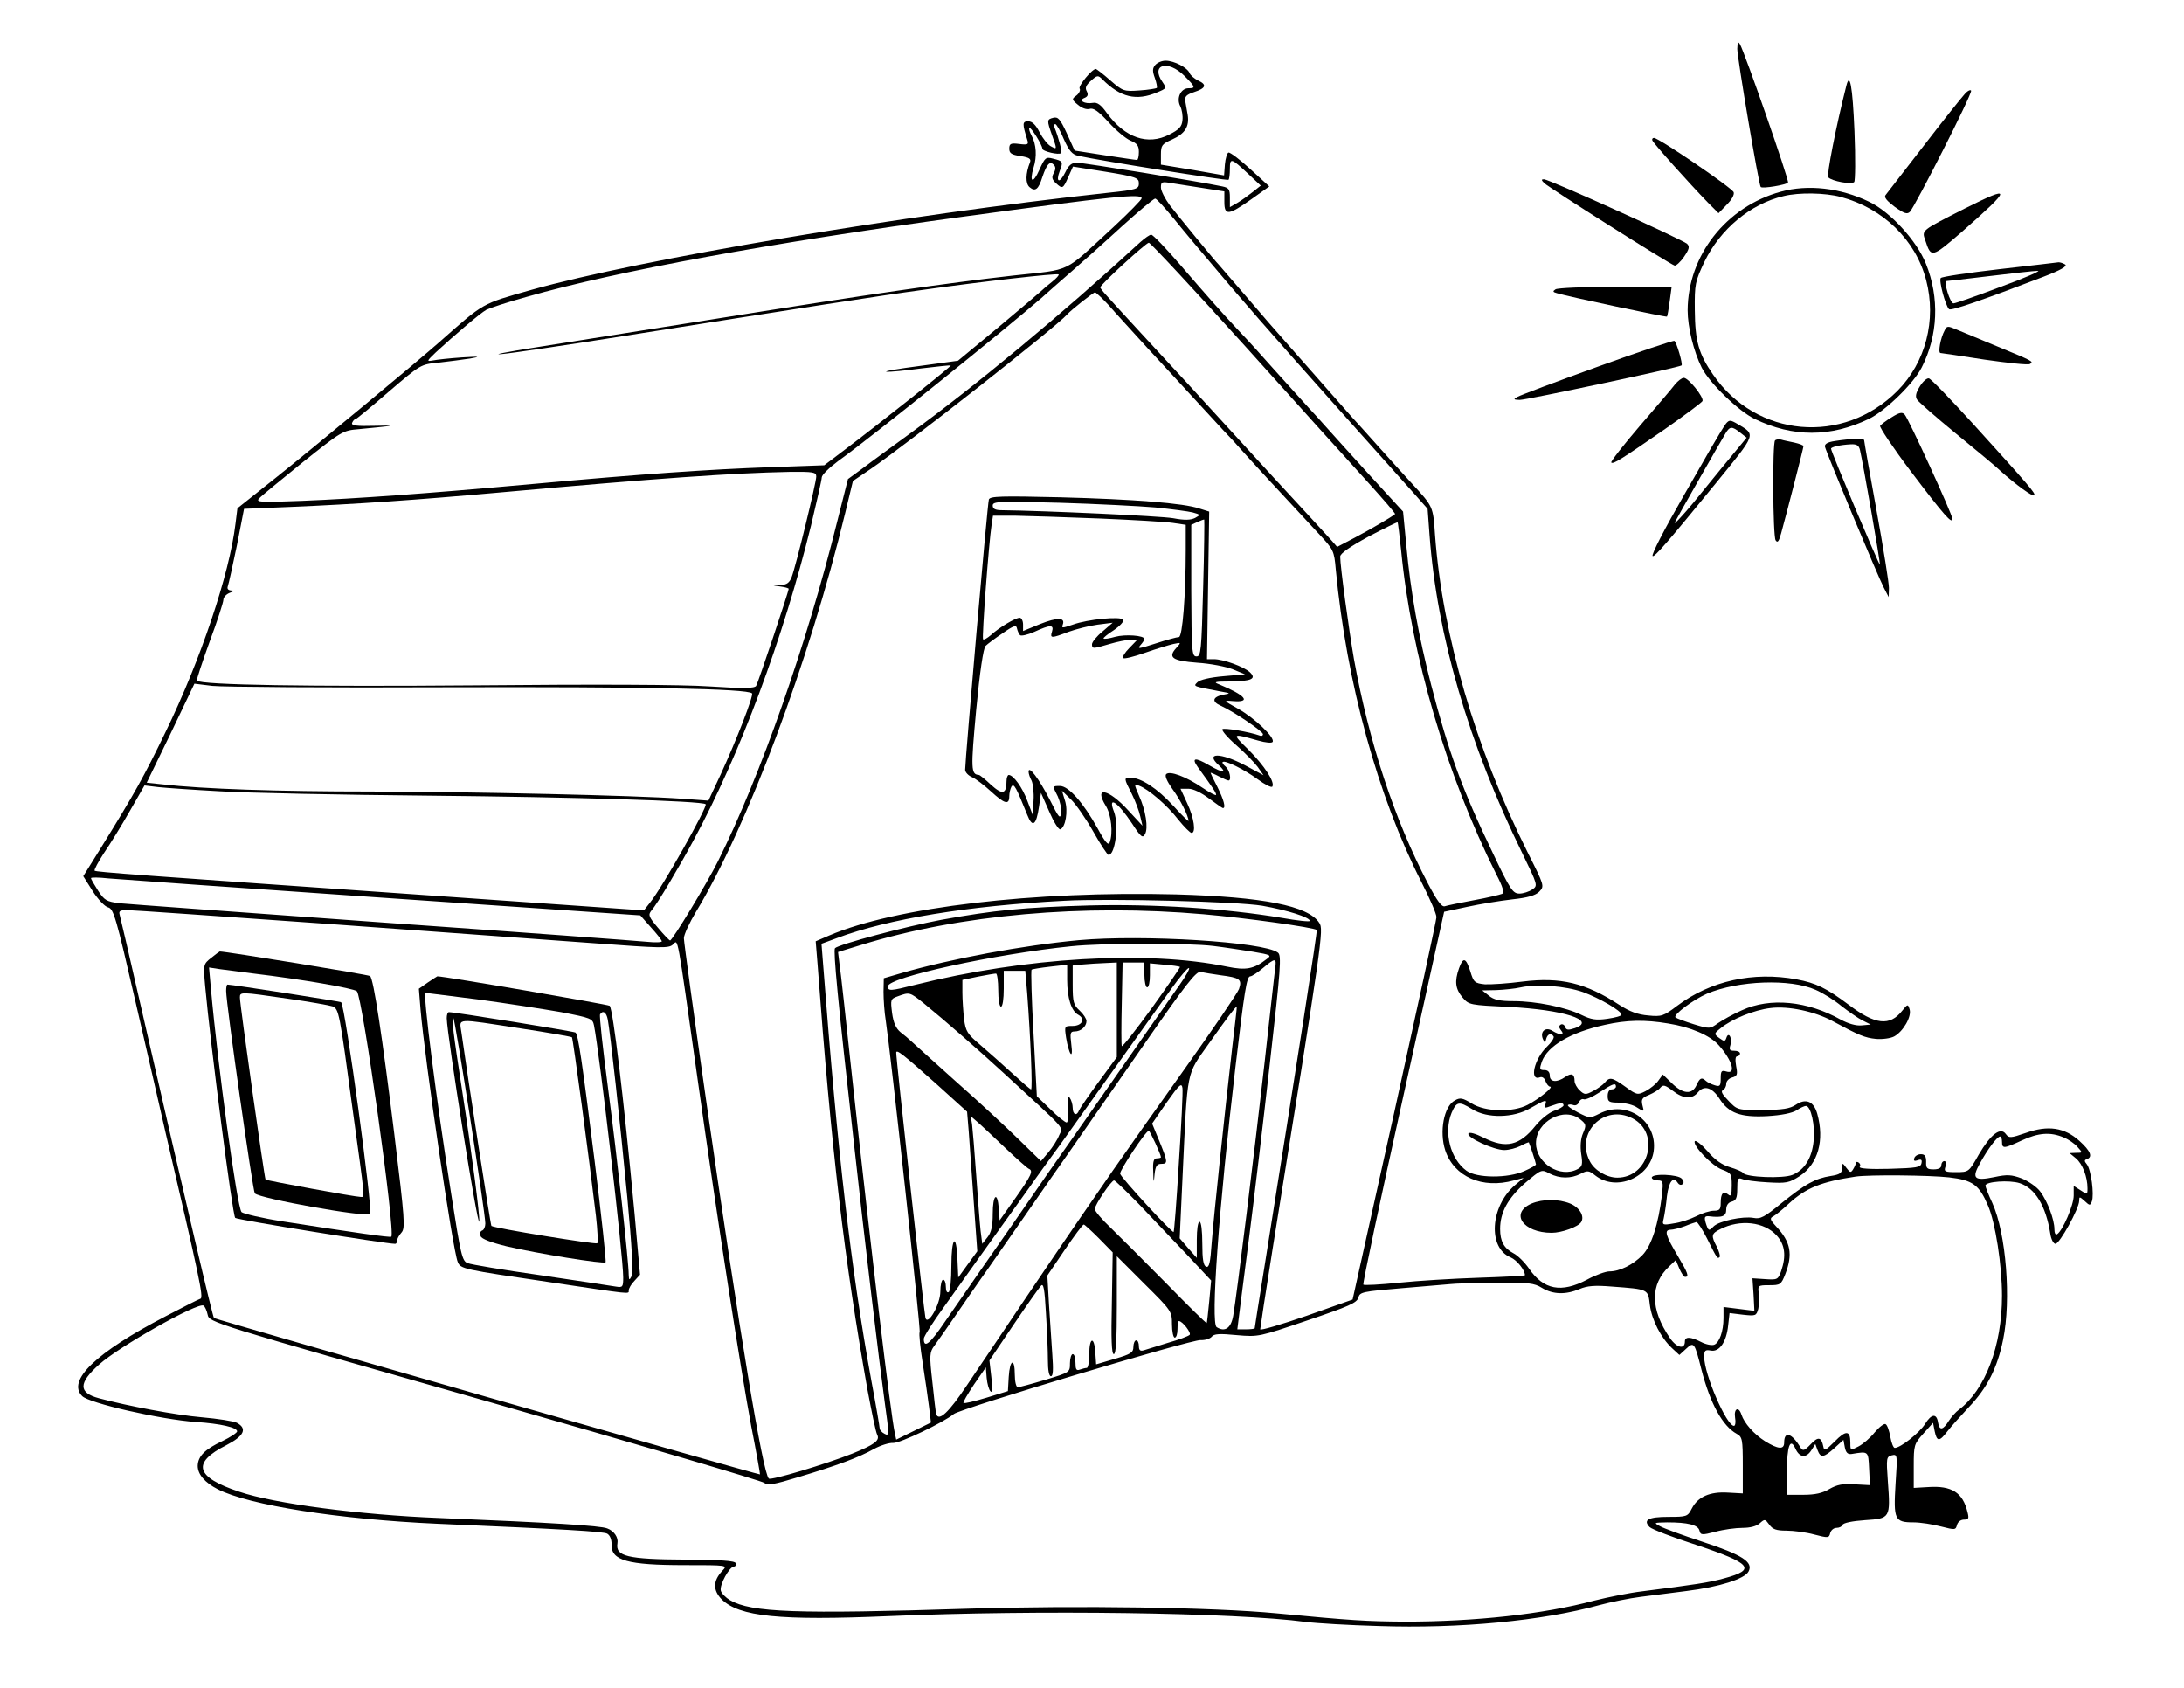 <?xml version="1.0" standalone="no"?>
<!DOCTYPE svg PUBLIC "-//W3C//DTD SVG 20010904//EN"
 "http://www.w3.org/TR/2001/REC-SVG-20010904/DTD/svg10.dtd">
<svg version="1.0" xmlns="http://www.w3.org/2000/svg"
 width="792pt" height="612pt" viewBox="0 0 792 612"
 preserveAspectRatio="xMidYMid meet">
<g transform="translate(0,612) scale(0.1,-0.1)"
fill="#000000" stroke="none">
<path d="M6300 5943 c0 -33 78 -494 85 -501 6 -7 94 8 99 16 5 8 -157 471
-174 501 -7 12 -9 9 -10 -16z"/>
<path d="M4189 5884 c-10 -12 -10 -22 -1 -47 6 -17 9 -33 7 -36 -3 -2 -31 -7
-63 -9 -56 -4 -60 -3 -106 37 -26 23 -50 41 -52 41 -14 0 -64 -61 -59 -71 4
-5 -1 -17 -11 -25 -18 -13 -18 -15 5 -34 14 -12 31 -18 42 -15 14 5 32 -8 69
-48 27 -30 63 -60 80 -67 24 -10 30 -19 30 -41 0 -16 -3 -29 -7 -29 -5 0 -57
8 -117 17 l-109 17 -28 62 c-24 52 -32 61 -49 57 -24 -6 -24 -9 -5 -63 19 -53
19 -53 -5 -40 -11 6 -29 29 -40 50 -14 28 -27 40 -41 40 -22 0 -22 -8 -4 -66
6 -18 3 -20 -29 -16 -31 4 -36 1 -36 -17 0 -17 8 -22 41 -27 32 -5 39 -10 34
-23 -16 -40 -17 -77 -1 -90 20 -17 32 -8 46 37 16 47 27 59 41 45 8 -8 8 -17
0 -31 -8 -15 -6 -23 8 -36 24 -22 26 -21 45 22 l17 38 120 -19 c110 -18 119
-22 119 -42 0 -20 -7 -23 -112 -34 -741 -80 -1696 -241 -2091 -352 -183 -52
-170 -45 -332 -188 -73 -65 -472 -396 -597 -495 l-137 -109 -7 -56 c-22 -184
-127 -495 -254 -756 -78 -161 -112 -222 -232 -416 l-66 -106 34 -54 c20 -31
44 -56 56 -59 20 -5 29 -36 100 -345 43 -187 92 -398 108 -470 123 -527 139
-600 127 -604 -7 -2 -64 -31 -127 -64 -252 -131 -358 -233 -302 -289 25 -26
285 -85 412 -94 91 -6 150 -20 150 -34 0 -5 -24 -21 -53 -35 -64 -30 -89 -55
-90 -90 0 -31 26 -61 73 -85 114 -58 439 -109 795 -125 465 -20 602 -28 617
-36 10 -6 16 -20 16 -40 -2 -57 58 -74 264 -74 156 0 157 0 138 -20 -35 -37
-35 -71 -3 -104 64 -63 209 -78 608 -61 535 23 1256 13 1510 -21 39 -5 158
-12 265 -15 292 -10 594 19 800 76 41 11 109 25 150 30 41 5 116 15 165 21
121 15 212 44 226 71 18 34 -22 60 -168 108 -70 23 -139 48 -153 56 -24 13
-23 13 26 14 74 0 112 -9 117 -30 4 -16 8 -17 58 -4 29 8 73 14 98 14 28 0 51
6 63 17 18 16 19 15 34 -5 12 -17 25 -22 62 -22 26 0 72 -6 101 -14 50 -13 54
-13 58 5 3 11 13 19 23 19 10 0 20 5 22 11 2 7 36 14 81 17 92 6 93 7 83 142
-6 83 -5 88 14 93 21 5 21 3 14 -104 -8 -129 -3 -139 65 -139 25 0 70 -7 100
-15 51 -13 53 -13 58 6 3 11 14 19 25 19 17 0 19 4 13 27 -17 71 -57 97 -143
91 l-52 -3 0 79 c0 76 1 80 35 118 l35 39 6 -31 c8 -38 17 -38 46 0 13 17 48
56 78 88 66 69 103 141 124 244 30 145 11 386 -39 496 -14 30 -25 58 -25 63 0
15 87 21 124 9 56 -18 95 -82 111 -182 3 -22 12 -38 19 -38 15 0 86 128 86
156 0 16 1 16 20 -1 18 -17 20 -17 26 -1 9 25 -3 115 -18 134 -10 12 -10 16 0
19 22 8 13 30 -27 66 -54 49 -114 58 -195 29 -55 -19 -61 -19 -72 -4 -19 27
-55 -1 -98 -74 -36 -64 -37 -64 -82 -64 -41 0 -45 2 -39 20 4 11 2 20 -4 20
-6 0 -11 -7 -11 -15 0 -10 -10 -15 -28 -15 -24 0 -28 4 -27 28 0 20 -5 27 -19
27 -11 0 -21 -6 -24 -14 -3 -10 0 -12 12 -8 13 5 17 2 14 -11 -3 -15 -18 -17
-116 -20 -71 -2 -111 1 -108 7 4 5 2 12 -4 16 -5 3 -10 3 -10 -2 0 -4 -5 -15
-10 -23 -8 -13 -11 -12 -24 5 -15 20 -15 20 -16 -1 0 -17 -8 -23 -41 -28 -57
-9 -92 -29 -178 -98 -62 -51 -77 -59 -102 -54 -38 7 -125 -11 -145 -31 -17
-18 -19 -17 -29 15 -5 19 -3 23 12 22 49 -6 63 0 63 24 0 15 7 26 20 29 16 4
20 14 20 47 0 36 2 41 18 35 9 -4 51 -10 92 -12 69 -4 78 -2 117 23 66 44 90
129 63 226 -13 45 -41 57 -78 32 -21 -14 -47 -18 -119 -19 -92 0 -93 0 -125
34 -22 22 -29 35 -20 38 6 3 12 13 12 23 0 10 10 20 21 23 19 5 21 11 15 41
-4 23 -3 36 4 36 5 0 10 5 10 10 0 6 -9 10 -21 10 -16 0 -19 4 -14 20 8 25 -6
51 -14 28 -5 -15 -8 -15 -26 -2 -20 15 -20 16 5 36 40 33 121 66 181 73 64 8
159 -12 224 -47 96 -52 118 -61 158 -65 23 -2 53 2 66 9 33 18 64 72 56 98 -6
20 -7 20 -27 -5 -45 -57 -98 -51 -194 22 -80 60 -119 79 -189 92 -157 29 -312
-5 -433 -96 -49 -37 -56 -40 -105 -35 -37 3 -67 14 -104 38 -122 80 -214 102
-351 85 -53 -7 -115 -11 -137 -10 -37 4 -41 7 -53 47 -16 50 -26 53 -41 11
-17 -48 -13 -75 13 -106 23 -27 27 -27 167 -34 199 -10 321 -49 240 -77 -24
-8 -31 -7 -35 4 -3 9 -11 12 -16 9 -8 -5 -7 -11 1 -21 15 -18 -3 -19 -31 -2
-25 16 -46 -2 -35 -29 8 -17 8 -17 12 0 5 18 18 23 27 9 3 -5 -8 -22 -24 -37
-47 -45 -65 -127 -25 -111 8 3 17 -4 20 -15 4 -10 11 -19 16 -19 15 0 -39 -44
-81 -66 -53 -28 -154 -26 -203 5 -33 20 -42 22 -61 11 -40 -21 -57 -113 -35
-181 32 -96 135 -141 249 -109 l35 9 -32 -27 c-89 -77 -98 -227 -15 -261 23
-10 52 -46 52 -65 0 -2 -75 -6 -167 -9 -93 -3 -223 -11 -290 -18 -68 -7 -126
-10 -129 -7 -3 4 62 309 144 679 l149 673 84 18 c46 10 119 22 163 27 56 6 84
14 98 28 19 20 19 21 -42 142 -190 380 -309 788 -336 1151 -7 105 -7 103 -84
187 -30 32 -86 95 -125 138 -38 43 -80 89 -92 102 -24 27 -112 127 -223 253
-42 47 -116 132 -165 190 -50 58 -92 107 -95 110 -10 9 -146 175 -178 216 -17
23 -32 52 -32 64 0 21 3 22 38 16 20 -3 72 -11 115 -18 l77 -12 0 -38 c0 -51
15 -49 97 9 l66 47 -69 63 c-38 35 -73 61 -79 60 -5 -2 -11 -21 -13 -43 l-3
-40 -114 20 -115 19 0 37 c0 33 4 38 40 54 47 21 64 47 57 90 -3 17 -7 40 -9
51 -2 15 5 22 32 31 43 14 48 27 15 42 -14 7 -28 19 -31 27 -8 20 -56 45 -87
45 -14 0 -30 -7 -38 -16z m106 -39 c40 -40 42 -45 15 -45 -28 0 -45 -36 -30
-65 6 -12 10 -35 8 -51 -2 -23 -12 -34 -48 -52 -78 -40 -160 -12 -226 78 -21
30 -35 40 -51 37 -30 -5 -54 9 -30 18 12 5 14 12 8 24 -7 12 -3 22 15 38 23
21 26 21 42 5 65 -65 123 -79 198 -47 34 14 35 15 20 37 -45 64 19 83 79 23z
m-437 -230 c19 -42 30 -55 52 -60 82 -18 541 -91 545 -87 3 3 5 21 5 40 0 41
5 39 65 -17 l47 -44 -29 -23 c-15 -12 -40 -30 -55 -39 l-28 -16 0 35 c0 30 -4
35 -27 40 -85 18 -504 86 -527 86 -20 0 -30 -8 -43 -35 -20 -41 -36 -37 -20 5
13 34 12 36 -25 45 -26 7 -29 3 -49 -41 -23 -52 -37 -46 -21 8 13 40 10 85 -7
116 -7 13 -11 26 -8 28 5 5 47 -62 47 -75 0 -10 61 -24 68 -16 5 4 -9 55 -24
93 -3 6 -2 12 3 12 4 0 19 -25 31 -55z m282 -214 c0 -5 -46 -52 -102 -104
-186 -171 -146 -152 -363 -176 -254 -29 -518 -67 -1080 -157 -258 -41 -553
-88 -655 -104 -102 -16 -157 -27 -122 -24 35 3 233 32 440 65 665 105 933 147
1089 168 212 30 487 61 492 56 2 -3 -8 -14 -23 -26 -14 -11 -32 -26 -39 -33
-6 -6 -77 -66 -157 -133 l-146 -121 -139 -19 c-77 -10 -131 -19 -120 -21 11
-1 67 4 125 12 58 7 106 12 108 11 3 -3 -259 -211 -385 -306 l-74 -56 -197 -7
c-221 -8 -457 -24 -862 -61 -386 -35 -637 -53 -835 -61 -153 -6 -169 -5 -155
9 8 9 79 67 158 131 142 113 144 115 205 120 134 13 139 14 56 12 -68 -2 -86
1 -82 11 3 7 8 13 12 13 3 0 58 45 121 100 115 98 115 99 180 105 36 4 88 11
115 15 40 7 35 8 -30 4 -44 -3 -91 -8 -105 -11 -24 -4 -23 -3 10 29 67 62 162
143 184 155 12 6 78 28 147 47 325 93 886 196 1579 290 552 75 650 85 650 67z
m116 -73 c32 -40 126 -152 208 -248 127 -148 239 -275 667 -753 l46 -52 7 -95
c27 -364 142 -757 336 -1153 57 -117 57 -118 37 -132 -12 -8 -33 -15 -47 -15
-24 0 -33 13 -97 148 -110 228 -160 365 -223 608 -46 179 -74 334 -90 504
l-12 125 -132 144 c-72 79 -139 154 -149 165 -10 12 -37 41 -60 66 -23 25 -78
86 -122 135 -44 50 -103 115 -132 145 -70 75 -107 117 -215 242 -51 59 -97
107 -103 107 -5 1 -23 -12 -40 -27 -284 -261 -593 -518 -846 -702 -56 -41
-128 -93 -158 -116 l-56 -41 -39 -154 c-111 -447 -279 -924 -432 -1231 -40
-81 -166 -288 -174 -288 -3 0 -23 21 -44 46 -34 40 -36 47 -24 62 22 25 99
155 154 257 167 309 324 729 425 1139 21 88 39 167 39 175 0 9 27 35 59 59
123 88 603 475 737 591 22 20 71 63 109 96 38 33 120 106 182 163 62 56 117
102 122 102 5 0 35 -33 67 -72z m261 -465 c187 -208 386 -429 443 -491 56 -62
101 -114 99 -116 -11 -10 -92 -57 -147 -86 l-63 -33 -21 24 c-12 13 -47 51
-77 84 -94 102 -150 162 -326 355 -93 102 -174 190 -180 196 -14 15 -196 212
-228 248 -15 16 -27 31 -27 34 0 10 165 161 176 162 6 0 164 -170 351 -377z
m-496 150 c23 -27 88 -97 143 -158 56 -60 130 -141 166 -180 35 -38 83 -90
106 -115 24 -25 51 -54 61 -66 18 -21 171 -187 284 -308 55 -59 57 -62 63
-131 39 -411 152 -822 311 -1134 30 -59 55 -116 54 -127 0 -10 -69 -327 -152
-703 l-152 -683 -167 -59 c-93 -32 -168 -54 -168 -49 0 4 20 136 45 292 181
1125 186 1158 169 1182 -40 62 -204 94 -519 103 -514 13 -1018 -46 -1258 -149
l-49 -21 7 -86 c50 -675 97 -1070 181 -1541 15 -80 30 -153 35 -162 11 -21 -9
-36 -91 -69 -93 -37 -295 -98 -302 -90 -22 20 -107 537 -223 1341 -47 327 -85
605 -85 618 0 13 20 56 44 96 185 305 412 912 541 1446 l28 116 65 44 c133 91
673 515 712 560 14 16 95 80 101 80 3 0 26 -21 50 -47z m-1061 -621 c0 -22
-74 -325 -89 -364 -8 -21 -18 -28 -38 -29 l-28 -2 28 -4 c15 -2 27 -6 27 -8 0
-10 -111 -341 -118 -352 -6 -9 -45 -10 -167 -2 -100 7 -420 8 -850 4 -601 -5
-995 1 -1011 17 -2 3 19 66 46 141 28 75 50 143 50 152 0 9 10 20 22 25 17 6
19 9 6 9 -11 1 -15 6 -12 15 3 8 18 75 33 148 l26 133 170 7 c235 10 454 25
765 53 566 51 839 70 1043 74 88 1 97 -1 97 -17z m2121 -268 c37 -381 164
-812 345 -1174 24 -46 30 -67 21 -71 -7 -3 -52 -14 -102 -23 -49 -9 -97 -19
-106 -22 -11 -3 -28 20 -61 83 -121 230 -214 514 -268 813 -19 110 -50 336
-50 372 0 11 34 35 102 72 57 30 104 53 106 52 2 -2 7 -48 13 -102z m-3456
-496 c706 2 1086 -5 1102 -22 7 -7 -57 -171 -114 -295 l-44 -94 -97 7 c-172
12 -747 25 -1127 26 -337 0 -608 9 -756 26 l-57 6 87 179 86 180 65 -8 c36 -4
421 -7 855 -5z m-830 -377 c94 -6 438 -13 765 -16 519 -5 987 -19 999 -31 8
-8 -157 -302 -202 -357 l-22 -28 -730 51 c-1120 78 -1256 88 -1262 93 -2 3 13
32 34 64 22 32 64 100 93 151 l54 94 50 -6 c28 -3 128 -10 221 -15z m593 -386
l934 -64 38 -43 c22 -24 39 -46 40 -51 0 -4 -24 -5 -52 -2 -29 3 -460 35 -958
70 -498 36 -928 67 -957 70 -46 6 -54 10 -77 45 -14 22 -26 42 -26 46 0 3 28
3 63 -1 34 -3 482 -35 995 -70z m3189 -29 c91 -16 173 -42 173 -55 0 -4 -46 1
-102 11 -202 34 -467 51 -698 45 -239 -7 -343 -17 -536 -52 -129 -24 -372 -89
-386 -103 -7 -7 10 -188 68 -702 39 -356 93 -804 112 -942 17 -122 17 -126 0
-117 -10 5 -18 14 -18 20 0 5 -13 82 -30 172 -74 406 -122 818 -175 1509 l-6
76 57 21 c184 69 474 117 824 135 165 9 628 -3 717 -18z m-3387 -66 c382 -28
816 -59 964 -70 243 -18 271 -19 286 -5 20 18 13 55 90 -490 72 -512 156
-1051 194 -1255 19 -96 33 -176 32 -176 -3 -3 -1975 562 -1980 567 -5 5 -96
392 -266 1134 -39 171 -73 318 -76 328 -4 14 1 17 28 17 18 0 346 -23 728 -50z
m3175 35 c152 -13 401 -48 410 -57 3 -3 -67 -452 -189 -1217 -20 -123 -36
-225 -36 -227 0 -2 -14 -4 -31 -4 l-32 0 6 48 c3 26 20 155 37 287 17 132 51
416 75 630 39 343 43 391 29 401 -51 39 -489 66 -722 45 -204 -19 -461 -67
-642 -119 l-65 -19 -1 -49 c0 -27 3 -74 8 -104 18 -119 128 -1123 123 -1130
-3 -5 2 -55 11 -112 9 -57 19 -128 23 -159 l7 -57 -63 -31 -63 -31 -5 23 c-15
68 -84 645 -155 1292 -22 204 -42 389 -46 412 l-5 41 88 27 c356 109 802 148
1238 110z m35 -115 c41 -5 106 -15 144 -21 65 -11 68 -13 50 -26 -47 -37 -76
-42 -144 -28 -290 60 -733 34 -1132 -66 -91 -23 -98 -23 -98 -5 0 32 389 117
665 145 113 12 426 12 515 1z m224 -82 c-2 -18 -20 -175 -39 -348 -36 -317
-99 -829 -113 -911 -8 -45 -30 -60 -60 -41 -22 15 7 424 68 942 33 279 41 330
54 330 6 0 27 14 46 30 45 38 50 37 44 -2z m-574 -149 l0 -172 -66 -90 c-36
-49 -68 -96 -71 -103 -8 -22 -23 -16 -23 9 0 12 -5 29 -11 37 -8 11 -9 1 -6
-37 2 -29 0 -53 -5 -53 -5 0 -32 21 -59 48 l-49 47 -12 227 c-7 125 -10 229
-7 232 2 2 32 7 67 11 l62 7 0 -55 c0 -65 15 -114 41 -127 26 -15 13 -40 -22
-40 -29 0 -29 -1 -23 -42 10 -62 27 -85 19 -25 -5 41 -4 47 12 47 23 0 43 18
43 38 0 8 -11 25 -25 38 -22 20 -25 31 -25 93 l0 70 38 4 c20 2 56 4 80 5 l42
2 0 -171z m100 126 c0 -25 5 -45 10 -45 6 0 10 20 10 44 l0 43 53 -5 c28 -2
54 -6 56 -8 2 -1 -44 -68 -102 -149 -58 -80 -107 -142 -109 -138 -2 5 -2 74 0
156 l3 147 40 0 39 0 0 -45z m127 -37 c-89 -127 -263 -376 -327 -468 -36 -52
-84 -120 -105 -150 -21 -30 -64 -91 -94 -135 -30 -44 -68 -98 -83 -120 -43
-61 -174 -250 -241 -347 -55 -81 -77 -99 -77 -62 0 8 33 60 73 115 39 55 81
113 92 129 11 16 63 88 115 161 52 73 109 151 125 175 17 23 55 77 87 120 74
104 342 480 408 572 28 39 56 72 61 72 6 0 -10 -28 -34 -62z m-552 -30 c12
-160 20 -348 14 -348 -3 0 -34 27 -70 60 -35 32 -87 78 -115 102 -46 39 -52
48 -58 93 -3 28 -6 71 -6 96 l0 46 57 12 c31 6 60 11 65 11 4 0 8 -27 8 -60 0
-33 4 -60 10 -60 6 0 10 28 10 65 l0 65 39 0 39 0 7 -82z m701 66 c70 -9 79
-15 67 -50 -6 -16 -96 -148 -200 -294 -104 -146 -220 -310 -258 -365 -38 -55
-94 -136 -124 -180 -72 -104 -313 -461 -404 -597 -66 -99 -103 -134 -112 -105
-2 7 -8 59 -14 117 -11 96 -10 107 7 130 10 14 45 63 77 110 32 47 74 107 92
133 19 26 89 128 157 225 67 97 145 209 172 247 27 39 139 200 249 358 167
241 203 287 220 283 11 -3 43 -8 71 -12z m2158 -53 c26 -11 69 -38 94 -59 26
-20 60 -44 76 -52 l30 -15 -33 -3 c-20 -2 -48 6 -76 21 -121 68 -256 81 -358
34 -32 -14 -71 -36 -87 -47 -29 -21 -31 -21 -87 -4 -32 10 -62 21 -67 25 -10
9 64 64 114 86 114 48 302 55 394 14z m-844 -8 c60 -22 140 -68 140 -82 0 -5
-23 -11 -51 -15 -41 -6 -59 -3 -94 14 -57 28 -165 50 -246 50 -52 0 -72 5 -90
20 l-24 19 50 1 c28 1 68 5 90 10 59 13 162 5 225 -17z m-2391 -40 c82 -67
204 -174 291 -254 234 -215 215 -193 201 -225 -6 -16 -24 -44 -39 -62 l-27
-32 -80 78 c-44 43 -147 139 -230 212 -82 74 -156 140 -162 146 -7 7 -24 21
-37 31 -17 14 -26 34 -31 70 -6 49 -6 51 22 61 41 15 42 15 92 -25z m1119
-165 c-27 -235 -66 -603 -74 -705 -5 -72 -9 -90 -20 -86 -10 4 -14 26 -14 84
0 46 -4 79 -10 79 -6 0 -10 -28 -10 -65 l0 -66 -31 35 -31 36 11 237 c18 382
12 352 94 468 65 92 97 135 102 135 1 0 -7 -69 -17 -152z m1581 91 c82 -13
152 -43 184 -79 49 -55 64 -107 27 -95 -17 5 -20 2 -20 -25 0 -28 -3 -31 -22
-25 -13 4 -27 11 -32 16 -15 14 -22 11 -34 -16 -16 -35 -49 -32 -89 7 l-33 32
-16 -22 c-8 -12 -29 -29 -46 -38 -29 -15 -32 -15 -73 15 -49 35 -58 37 -76 15
-7 -8 -26 -22 -42 -30 -26 -14 -31 -14 -48 2 -10 9 -19 25 -19 34 0 26 -11 31
-34 15 -30 -21 -56 -19 -56 5 0 13 -7 20 -19 20 -18 0 -19 3 -10 30 21 58 105
107 229 134 80 18 145 19 229 5z m-2656 -217 l114 -103 6 -72 c3 -39 11 -153
18 -253 l13 -181 -35 -48 -34 -47 -3 66 c-4 99 -22 80 -22 -23 0 -50 -4 -93
-10 -96 -6 -4 -10 5 -10 19 0 14 -4 26 -10 26 -5 0 -10 -19 -10 -43 0 -46 -45
-125 -54 -96 -4 13 -107 944 -106 962 0 14 25 -6 143 -111z m882 -288 c-8
-136 -17 -249 -19 -251 -5 -5 -191 197 -194 211 -3 11 93 156 104 156 4 0 44
-86 44 -96 0 -2 -7 -4 -15 -4 -11 0 -15 -11 -13 -47 1 -44 2 -45 5 -10 3 29 9
37 24 37 25 0 24 7 -7 83 l-26 63 53 77 c46 65 54 72 57 52 2 -13 -4 -135 -13
-271z m1585 276 c0 -5 -7 -10 -15 -10 -9 0 -15 -9 -15 -24 0 -21 5 -24 41 -24
22 -1 52 -8 66 -18 25 -16 26 -16 19 9 -5 21 -1 27 24 37 16 7 35 18 41 26 10
12 17 10 45 -11 39 -30 70 -32 92 -5 22 26 51 17 77 -23 33 -53 77 -69 173
-64 52 3 91 11 107 21 13 9 29 16 34 16 18 0 34 -72 28 -126 -6 -63 -33 -106
-77 -124 -34 -14 -168 -9 -179 7 -3 5 -25 14 -48 21 -28 8 -55 27 -81 58 -22
25 -43 41 -46 36 -9 -15 63 -90 99 -103 33 -12 35 -16 35 -57 0 -36 -3 -42
-13 -33 -18 14 -27 4 -27 -31 0 -23 -4 -28 -25 -28 -14 0 -43 -9 -64 -20 -22
-11 -58 -23 -82 -26 -40 -7 -42 -6 -36 17 3 13 9 50 12 82 7 54 23 74 40 47 4
-6 11 -8 16 -4 6 4 6 11 -2 20 -13 16 -109 20 -109 4 0 -5 10 -10 21 -10 20 0
21 -4 16 -52 -13 -107 -38 -185 -71 -219 -34 -35 -82 -59 -120 -59 -13 0 -50
-13 -81 -30 -93 -49 -157 -37 -210 40 -16 23 -41 48 -57 56 -34 18 -48 43 -48
88 0 60 28 111 90 166 59 50 60 51 89 35 37 -19 78 -19 113 -1 25 13 30 12 53
-6 76 -60 199 -8 212 89 14 109 -98 186 -197 135 -34 -17 -36 -17 -77 4 -23
12 -40 24 -37 27 3 3 12 3 20 0 8 -3 16 2 20 10 3 9 11 14 18 11 6 -2 32 9 56
25 49 32 60 36 60 21z m-256 -65 c-5 -13 -2 -14 21 -5 32 12 45 13 45 2 0 -4
-16 -14 -35 -20 -19 -7 -48 -31 -66 -53 -58 -73 -108 -85 -189 -44 -30 15 -51
21 -55 15 -8 -14 92 -60 130 -60 17 0 43 7 59 15 16 9 30 14 30 13 4 -8 26
-75 26 -80 0 -3 -19 -14 -42 -24 -60 -27 -173 -26 -210 1 -59 43 -83 139 -54
210 18 41 26 43 75 13 54 -34 150 -32 211 4 54 31 61 33 54 13z m127 -54 c21
-17 22 -21 10 -49 -9 -20 -11 -48 -7 -76 6 -38 4 -46 -13 -55 -63 -34 -151 21
-151 94 0 79 102 134 161 86z m189 4 c102 -53 60 -215 -55 -215 -38 0 -83 26
-100 60 -53 103 52 208 155 155z m-2277 -105 c43 -41 83 -76 88 -78 17 -7 9
-24 -48 -105 l-58 -82 -3 43 c-5 65 -22 50 -22 -19 0 -45 -5 -67 -19 -85 l-19
-24 -6 47 c-3 27 -10 118 -16 203 -6 85 -13 168 -15 184 l-5 29 22 -19 c12
-10 58 -53 101 -94z m3840 36 c18 -7 41 -23 51 -35 19 -21 19 -21 -5 -21 l-24
-1 23 -19 c24 -20 42 -67 42 -109 0 -23 -1 -23 -25 -7 l-25 16 0 -35 c0 -35
-40 -127 -60 -140 -6 -4 -10 4 -10 18 0 35 -25 101 -51 136 -12 17 -43 38 -67
48 -38 14 -53 15 -100 5 -73 -15 -83 -5 -52 50 28 51 62 97 73 97 4 1 7 -8 7
-19 0 -26 7 -25 72 5 60 28 104 31 151 11z m-415 -145 c86 -10 109 -27 141
-102 27 -61 51 -218 51 -327 0 -182 -61 -342 -157 -414 -10 -7 -26 -25 -36
-40 -21 -34 -34 -36 -39 -6 -5 34 -24 32 -47 -5 -20 -32 -89 -87 -110 -87 -5
0 -12 18 -16 40 -4 22 -11 43 -17 46 -5 4 -23 -10 -40 -30 -16 -20 -43 -43
-59 -51 -29 -15 -29 -15 -29 14 0 45 -16 46 -57 4 -33 -33 -38 -35 -41 -18 -7
35 -19 37 -46 8 -22 -23 -28 -25 -36 -13 -32 54 -60 63 -60 19 0 -26 -22 -24
-69 5 -41 26 -76 66 -86 97 -10 31 -28 22 -23 -11 3 -16 1 -30 -4 -30 -27 0
-108 187 -108 250 0 23 3 27 24 23 31 -6 57 31 63 92 l5 44 49 -6 c46 -5 48
-4 55 21 3 14 4 40 2 56 -4 29 -3 30 38 30 40 0 43 2 58 40 28 72 20 117 -33
173 -23 25 -24 30 -10 37 9 5 34 25 55 45 63 58 118 80 244 99 50 7 267 5 338
-3z m-2937 -98 c46 -49 124 -130 173 -182 l88 -94 -7 -76 c-4 -42 -8 -77 -9
-78 -2 -2 -68 63 -147 144 -79 80 -170 171 -201 201 -32 30 -58 61 -58 68 0
15 60 104 70 104 4 0 44 -39 91 -87z m2060 -125 c36 -72 37 -73 45 -66 3 4 -2
20 -10 37 -22 41 -20 48 12 64 72 37 160 27 205 -23 30 -33 35 -74 16 -129
-11 -31 -14 -32 -58 -29 l-46 3 4 -59 3 -59 -56 7 -56 7 0 -40 c0 -48 -15 -90
-34 -97 -9 -3 -30 1 -47 10 -39 20 -59 20 -59 2 0 -30 -29 -24 -54 12 -72 105
-73 195 -2 261 l23 22 13 -31 c7 -16 16 -30 21 -30 15 0 10 14 -25 73 -46 77
-52 97 -29 98 10 0 34 6 53 13 19 8 38 14 42 15 4 0 22 -27 39 -61z m-2206 2
l50 -51 -3 -184 c-3 -130 -1 -185 7 -185 8 0 11 55 11 177 l0 178 100 -100
c99 -98 100 -100 100 -147 0 -27 5 -48 10 -48 6 0 10 14 10 30 0 17 2 30 5 30
13 0 46 -43 39 -50 -5 -5 -40 -18 -79 -29 -38 -12 -78 -24 -87 -27 -13 -4 -18
0 -18 15 0 12 -4 21 -10 21 -5 0 -10 -11 -10 -24 0 -20 -9 -26 -67 -43 l-68
-20 -3 43 c-4 61 -22 55 -22 -6 0 -27 -4 -50 -9 -50 -5 0 -16 -3 -25 -6 -13
-5 -16 1 -16 25 0 17 -4 31 -10 31 -5 0 -10 -15 -10 -33 0 -33 0 -33 -89 -60
-50 -15 -95 -27 -100 -27 -6 0 -11 20 -11 45 0 63 -18 57 -22 -7 l-3 -52 -78
-24 c-43 -13 -81 -22 -83 -19 -3 2 15 32 38 67 l43 62 3 -38 c2 -22 8 -43 14
-49 7 -7 8 9 3 51 l-7 61 87 129 c48 71 93 135 100 142 9 10 13 -10 18 -100 4
-62 7 -139 7 -170 0 -36 4 -58 11 -58 8 0 9 24 5 78 -3 42 -8 124 -12 182 l-6
105 63 93 c34 50 65 92 69 92 3 0 28 -23 55 -50z m1607 -180 c40 -24 86 -25
136 -4 28 12 56 14 117 9 135 -10 131 -9 138 -67 7 -54 40 -119 81 -157 l26
-24 24 22 c29 27 31 24 56 -75 32 -124 77 -205 128 -233 20 -11 22 -19 22
-114 l0 -102 -54 3 c-65 4 -109 -15 -131 -58 -15 -29 -18 -30 -85 -30 -72 0
-93 -11 -68 -37 8 -8 83 -37 167 -64 204 -68 222 -90 103 -122 -54 -15 -107
-23 -297 -47 -44 -5 -123 -21 -175 -34 -182 -49 -431 -76 -685 -76 -142 1
-192 4 -465 30 -230 22 -720 29 -1115 17 -629 -20 -790 -14 -868 31 -15 9 -30
24 -33 34 -6 20 31 88 48 88 5 0 8 5 6 12 -3 9 -54 12 -184 13 -209 1 -253 12
-245 59 4 21 -12 45 -37 54 -24 10 -202 21 -612 38 -283 11 -596 52 -722 95
-160 53 -174 105 -47 169 64 33 77 60 38 81 -12 6 -69 15 -127 20 -94 8 -269
41 -373 69 -75 20 -75 55 0 122 73 66 359 227 379 214 5 -3 12 -18 15 -33 6
-28 10 -29 1006 -312 550 -157 1006 -291 1013 -298 11 -10 34 -6 123 21 140
42 219 71 274 102 24 13 55 23 70 22 24 -2 184 75 220 105 22 19 860 270 895
268 16 -1 34 5 40 12 8 11 29 12 91 6 79 -7 81 -6 258 54 148 50 178 63 183
82 5 20 14 22 157 34 84 7 163 14 177 15 14 2 87 4 162 5 121 1 141 -1 170
-19z m1123 -602 c61 10 60 11 63 -53 l3 -60 -56 3 c-42 3 -63 -1 -91 -17 -25
-15 -52 -21 -95 -21 l-59 0 0 83 c0 95 12 126 31 84 15 -33 39 -35 58 -5 l14
22 8 -22 c11 -29 22 -28 61 7 l33 30 5 -27 c4 -20 11 -26 25 -24z"/>
<path d="M3586 4309 c-5 -13 -86 -945 -86 -980 0 -9 11 -21 25 -27 14 -6 45
-30 69 -52 49 -45 66 -50 66 -17 0 12 4 28 8 35 9 13 17 -3 57 -102 19 -49 33
-39 43 30 l7 49 30 -68 c16 -37 34 -66 40 -64 19 7 29 66 17 104 l-11 36 34
-33 c18 -18 54 -70 80 -116 26 -46 51 -84 55 -84 24 0 38 108 20 156 -24 61
12 38 66 -43 31 -48 38 -53 46 -38 13 22 3 87 -22 141 -18 42 -18 43 1 35 33
-12 102 -71 142 -123 21 -26 43 -48 48 -48 17 0 9 55 -16 108 l-24 52 29 0
c17 0 46 -14 74 -35 26 -19 48 -35 51 -35 11 0 3 30 -20 76 -14 27 -25 50 -25
52 0 1 13 -4 30 -13 16 -8 31 -15 35 -15 12 0 4 38 -10 50 -9 7 -14 15 -11 17
8 8 78 -27 126 -62 27 -20 51 -32 54 -27 10 16 -29 76 -86 133 -62 61 -62 61
34 34 28 -8 50 -10 53 -5 10 15 -66 87 -125 120 -54 30 -54 31 -20 28 70 -6
47 21 -50 61 -21 8 -14 10 40 10 79 1 98 10 72 34 -22 20 -96 47 -130 47 l-25
0 4 267 4 268 -35 11 c-58 20 -240 34 -507 41 -212 5 -253 4 -257 -8z m604
-29 c58 -6 119 -14 135 -18 29 -8 29 -9 9 -20 -16 -8 -38 -9 -80 -1 -47 8
-462 27 -621 29 -24 0 -33 5 -33 17 0 15 21 16 243 10 133 -4 289 -12 347 -17z
m-205 -40 c121 -5 241 -12 268 -16 l47 -7 0 -91 c0 -166 -12 -316 -25 -316 -7
0 -44 -10 -84 -23 -59 -19 -68 -21 -56 -7 8 9 15 19 15 23 0 13 -69 18 -106 8
-21 -6 -40 -9 -42 -6 -2 2 15 16 37 30 22 15 38 32 34 38 -8 13 -128 2 -183
-18 -38 -13 -41 -13 -36 0 10 27 -20 27 -83 2 l-61 -25 0 24 c0 13 -6 24 -12
24 -16 0 -76 -36 -105 -63 -13 -11 -25 -18 -28 -15 -5 5 21 352 31 416 l5 32
82 0 c45 -1 181 -5 302 -10z m378 -253 c-6 -228 -8 -247 -24 -247 -17 0 -18
17 -19 238 l0 239 22 10 c13 6 24 10 25 9 1 -1 0 -113 -4 -249z m-664 -170 c4
-4 27 1 52 12 57 26 72 27 64 1 -8 -25 -3 -25 60 -1 28 10 75 22 105 26 l55 7
-37 -32 c-21 -17 -38 -38 -38 -46 0 -17 3 -17 64 1 27 8 61 15 74 15 l26 0
-29 -30 c-16 -16 -26 -33 -22 -36 4 -4 39 5 79 19 40 14 86 28 103 32 29 6 29
6 11 -14 -32 -35 -15 -47 76 -54 47 -3 104 -14 129 -24 l44 -18 -79 -7 c-47
-4 -86 -13 -94 -22 -15 -15 -17 -14 83 -33 39 -7 39 -7 11 -12 -39 -8 -43 -25
-9 -40 47 -21 153 -93 153 -103 0 -6 -6 -8 -12 -5 -36 13 -129 29 -135 23 -4
-4 18 -30 49 -57 32 -28 67 -64 79 -80 l21 -30 -67 36 c-89 47 -147 47 -95 0
32 -29 15 -29 -35 0 -51 30 -66 28 -41 -7 56 -77 66 -92 66 -100 0 -4 -22 7
-50 26 -59 40 -118 62 -131 49 -6 -6 3 -26 22 -53 29 -39 59 -99 59 -116 0 -4
-25 21 -56 55 -57 62 -116 101 -154 101 -25 0 -25 -1 4 -58 13 -26 27 -63 31
-82 l8 -34 -52 56 c-71 78 -126 89 -81 16 20 -32 27 -99 14 -133 -5 -12 -17 2
-44 52 -52 93 -105 153 -136 153 -28 0 -28 1 -8 -38 8 -18 14 -44 12 -59 -3
-25 -8 -19 -41 47 -39 76 -77 126 -77 102 0 -8 5 -22 11 -33 5 -11 9 -43 7
-72 l-3 -52 -19 50 c-18 49 -51 95 -68 95 -4 0 -8 -10 -8 -22 0 -48 -15 -51
-56 -14 -21 20 -41 36 -44 36 -29 2 -30 19 -10 236 13 137 26 224 34 232 7 7
35 28 62 46 40 28 50 31 52 17 2 -9 7 -20 11 -24z"/>
<path d="M766 2647 c-29 -23 -29 -24 -22 -103 19 -209 99 -830 109 -840 6 -7
547 -94 580 -94 4 0 7 5 7 12 0 6 7 19 16 29 14 16 12 46 -26 356 -44 355 -75
563 -88 574 -5 5 -522 89 -545 89 -1 0 -15 -10 -31 -23z m154 -57 c175 -21
360 -53 374 -64 20 -16 141 -875 125 -890 -4 -4 -129 14 -392 55 -77 12 -144
28 -151 34 -16 16 -86 529 -111 809 l-7 78 39 -6 c21 -3 76 -10 123 -16z"/>
<path d="M820 2527 c0 -46 97 -726 104 -734 17 -19 405 -88 418 -75 11 11 -90
754 -105 768 -3 3 -395 64 -412 64 -3 0 -5 -10 -5 -23z m223 -28 c78 -11 151
-24 163 -28 23 -10 25 -20 73 -376 46 -334 45 -315 29 -315 -20 0 -340 59
-345 63 -4 5 -93 633 -93 660 0 21 1 21 173 -4z"/>
<path d="M1552 2558 l-33 -23 6 -75 c15 -179 117 -875 135 -916 10 -25 20 -27
333 -73 302 -45 287 -44 287 -30 0 7 9 23 21 35 l20 22 -20 223 c-40 425 -78
738 -90 752 -6 5 -598 107 -625 107 -1 0 -16 -10 -34 -22z m182 -62 c103 -14
238 -35 301 -46 108 -21 114 -23 119 -48 20 -100 106 -837 106 -914 0 -35 -2
-37 -27 -33 -16 3 -138 21 -272 41 -134 19 -254 39 -265 44 -20 7 -25 29 -59
246 -56 353 -104 734 -94 734 2 0 88 -11 191 -24z m470 -73 c9 -47 44 -365 71
-646 17 -182 22 -274 15 -285 -8 -15 -9 -14 -10 5 0 50 -43 434 -75 677 -19
143 -32 263 -29 268 10 16 23 8 28 -19z"/>
<path d="M1620 2428 c1 -61 113 -764 118 -737 3 17 -28 255 -62 474 -32 206
-40 271 -32 264 7 -6 116 -708 116 -745 0 -12 -5 -24 -12 -26 -6 -2 -9 -11 -5
-20 3 -10 37 -23 94 -37 110 -26 352 -65 359 -58 3 3 -15 169 -40 370 -46 365
-59 454 -69 463 -4 4 -436 74 -459 74 -5 0 -8 -10 -8 -22z m268 -37 c100 -15
184 -30 186 -32 4 -4 62 -436 87 -647 6 -52 8 -96 5 -100 -6 -5 -376 55 -384
63 -3 2 -85 533 -109 703 -7 51 -25 50 215 13z"/>
<path d="M5554 1756 c-80 -35 -31 -106 73 -106 37 0 97 22 107 39 13 21 -6 53
-40 67 -42 17 -99 17 -140 0z"/>
<path d="M6695 5807 c-36 -141 -72 -324 -65 -330 13 -14 84 -27 94 -17 4 4 5
87 1 184 -7 166 -17 218 -30 163z"/>
<path d="M7124 5778 c-12 -13 -79 -97 -149 -188 -70 -91 -132 -170 -137 -177
-7 -8 4 -21 33 -43 34 -24 45 -28 55 -18 20 22 226 427 222 439 -2 5 -13 0
-24 -13z"/>
<path d="M5992 5611 c3 -10 134 -156 201 -225 l39 -39 30 31 c18 18 28 36 25
45 -6 16 -272 197 -289 197 -5 0 -8 -4 -6 -9z"/>
<path d="M5600 5456 c19 -18 459 -296 473 -299 5 -1 21 13 34 32 19 28 21 37
11 47 -16 15 -501 234 -519 234 -10 0 -10 -3 1 -14z"/>
<path d="M6458 5425 c-198 -54 -337 -231 -338 -430 0 -61 22 -150 51 -208 29
-57 134 -158 192 -186 139 -67 275 -67 414 0 59 28 163 129 192 187 59 116 65
252 15 376 -33 83 -130 189 -207 225 -104 50 -221 63 -319 36z m217 -19 c154
-41 272 -156 310 -302 38 -145 -2 -298 -104 -401 -197 -198 -512 -170 -669 59
-52 75 -65 121 -66 233 -1 95 1 104 35 176 57 118 167 210 287 238 56 14 151
12 207 -3z"/>
<path d="M7125 5364 c-161 -82 -156 -78 -143 -116 21 -64 23 -63 132 31 183
161 185 172 11 85z"/>
<path d="M7250 5144 c-112 -13 -207 -27 -212 -32 -8 -8 17 -101 30 -113 7 -7
124 34 341 117 65 25 89 39 80 45 -8 5 -18 8 -24 8 -5 -1 -102 -12 -215 -25z
m5 -64 c-87 -33 -164 -60 -171 -60 -12 0 -37 80 -25 81 3 0 74 8 156 18 83 10
161 19 175 19 14 1 -47 -26 -135 -58z"/>
<path d="M5641 5071 c-11 -7 -10 -10 5 -14 43 -13 397 -88 399 -85 2 2 6 27
10 56 l7 52 -204 0 c-111 0 -209 -4 -217 -9z"/>
<path d="M7052 4922 c-15 -27 -25 -82 -15 -82 4 0 76 -11 160 -24 84 -12 157
-20 164 -16 14 9 15 9 -116 63 -60 25 -127 53 -147 61 -35 15 -38 15 -46 -2z"/>
<path d="M5793 4790 c-150 -54 -280 -103 -290 -109 -16 -9 -15 -10 8 -11 26 0
580 118 587 125 5 5 -18 84 -26 89 -4 2 -130 -40 -279 -94z"/>
<path d="M6074 4726 c-10 -14 -68 -81 -128 -151 -59 -69 -106 -129 -103 -132
7 -7 34 10 196 122 71 50 132 95 135 101 5 14 -51 84 -68 84 -7 0 -21 -11 -32
-24z"/>
<path d="M6962 4719 c-15 -24 -17 -37 -10 -48 6 -9 69 -64 142 -124 72 -59
145 -119 161 -135 56 -50 116 -94 122 -88 6 6 -16 32 -220 257 -82 90 -154
165 -162 167 -7 2 -22 -11 -33 -29z"/>
<path d="M6860 4607 c-19 -11 -38 -26 -42 -31 -3 -5 47 -80 112 -166 121 -160
150 -192 150 -171 0 16 -159 363 -173 378 -9 10 -20 7 -47 -10z"/>
<path d="M6259 4584 c-7 -9 -35 -55 -62 -102 -27 -48 -68 -118 -90 -157 -72
-125 -119 -216 -114 -221 6 -6 58 54 231 266 146 179 144 173 78 212 -27 16
-31 16 -43 2z m52 -33 l23 -18 -90 -109 c-49 -60 -96 -118 -105 -129 -34 -41
-70 -80 -66 -70 6 13 165 292 184 323 16 27 24 27 54 3z"/>
<path d="M6437 4523 c-10 -10 -8 -346 2 -362 7 -11 12 -4 20 25 21 76 81 310
81 316 0 4 -15 9 -32 13 -18 4 -40 8 -49 11 -8 2 -18 1 -22 -3z"/>
<path d="M6655 4521 c-28 -4 -39 -11 -37 -21 5 -22 192 -470 213 -510 l18 -35
1 33 c0 18 -20 144 -45 281 -25 137 -45 251 -45 255 0 7 -48 6 -105 -3z m90
-33 c11 -47 75 -412 72 -415 -3 -3 -177 409 -177 420 0 6 32 14 72 16 21 1 29
-4 33 -21z"/>
</g>
</svg>
